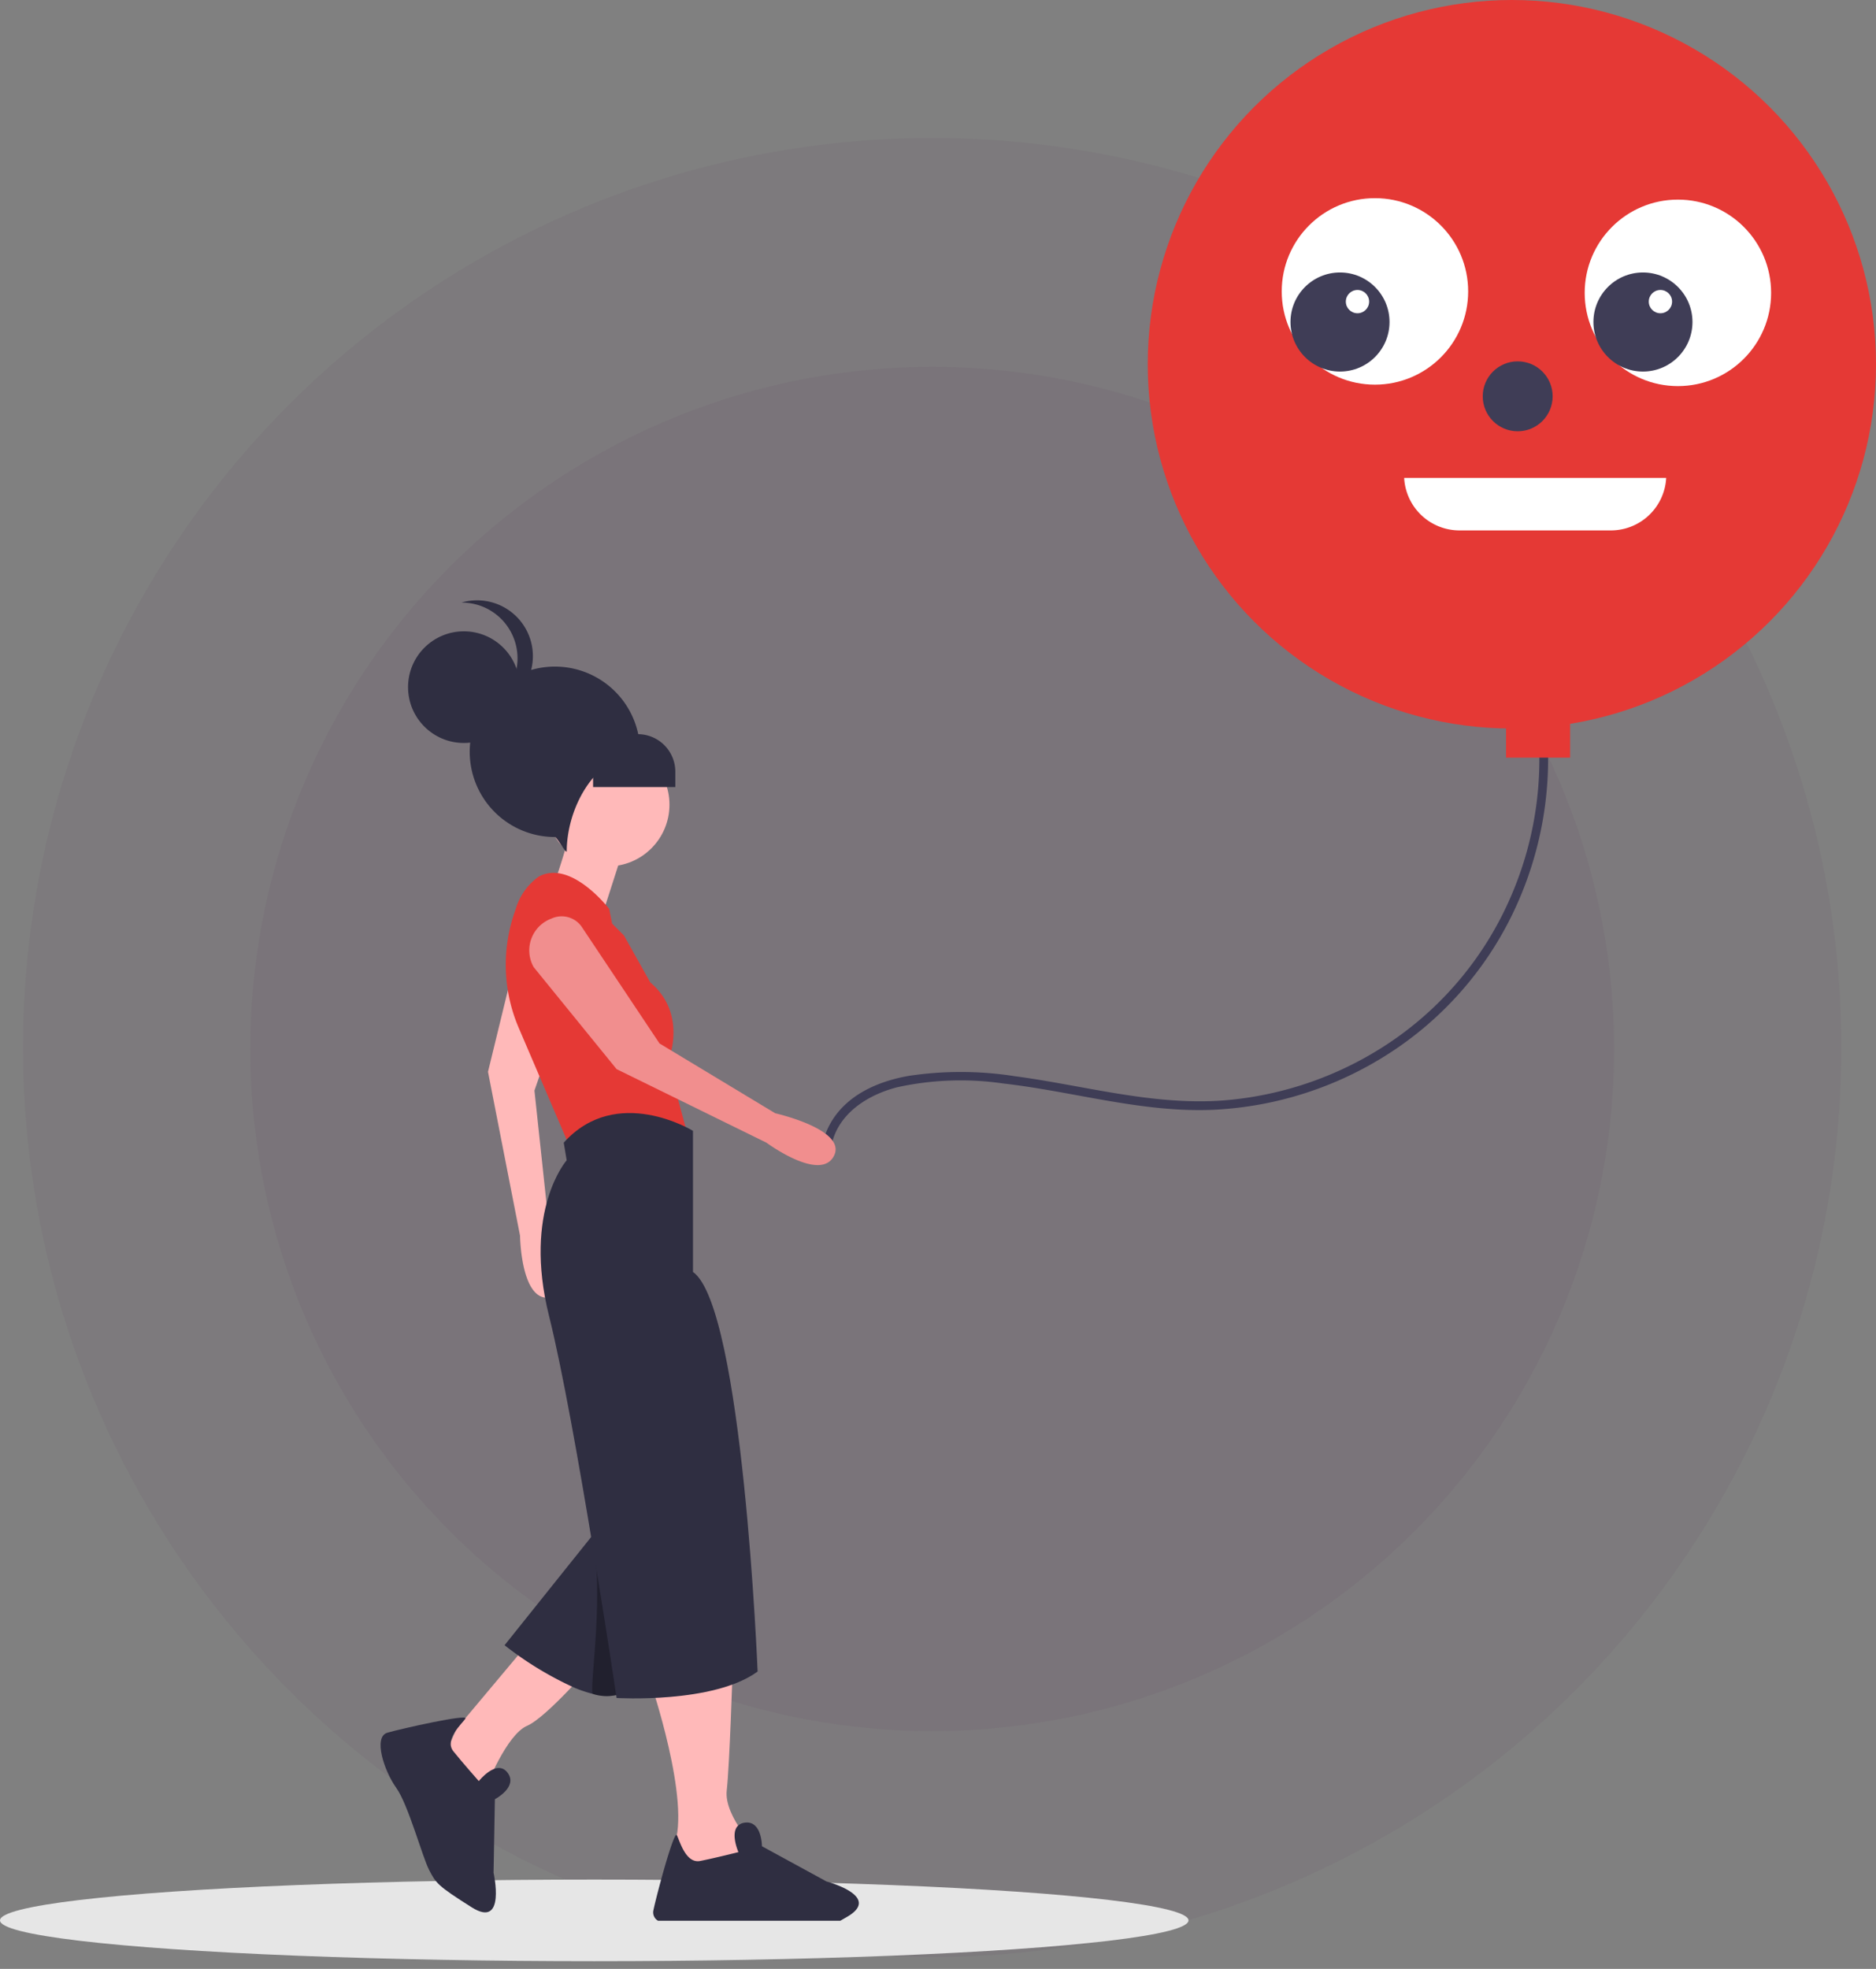 <svg xmlns="http://www.w3.org/2000/svg" width="142.972" height="150" viewBox="0 0 142.972 150">
  <rect x="0" y="0" width="142.972" height="150" fill="#808080" stroke="none"/>
  <g id="Group_1610" data-name="Group 1610" transform="translate(-822.243 -1361.486)">
    <g id="background" transform="translate(824 1372)">
      <circle id="Ellipse_532" data-name="Ellipse 532" cx="51.965" cy="51.965" r="51.965" transform="translate(17.322 17.436)" fill="rgba(79,19,76,0.05)"/>
      <circle id="Ellipse_533" data-name="Ellipse 533" cx="69.287" cy="69.287" r="69.287" fill="rgba(79,19,76,0.05)"/>
    </g>
    <g id="birthdayfunnycards" transform="translate(822.243 1361.486)">
      <g id="undraw_feeling_happy_jymo" transform="translate(0 0)">
        <ellipse id="Ellipse_87" data-name="Ellipse 87" cx="45.289" cy="3.108" rx="45.289" ry="3.108" transform="translate(0 143.194)" fill="#e6e6e6"/>
        <path id="Path_1068" data-name="Path 1068" d="M561.057,389.729c.444-2.5,2.745-3.963,5.04-4.55a22.539,22.539,0,0,1,8.075-.285c5.366.609,10.636,2.254,16.081,2a27.09,27.09,0,0,0,13.31-4.283,26.216,26.216,0,0,0,9.344-10.474,27.118,27.118,0,0,0,2.724-13.877c-.044-.595-.112-1.187-.2-1.778-.06-.423-.7-.243-.642.177a26.236,26.236,0,0,1-1.936,14.005,25.6,25.6,0,0,1-8.822,10.831,26.491,26.491,0,0,1-13.12,4.693c-5.376.393-10.6-1.153-15.883-1.853a26.618,26.618,0,0,0-8.054-.022c-2.36.411-4.781,1.466-5.993,3.652a5.149,5.149,0,0,0-.57,1.588C560.341,389.971,560.982,390.151,561.057,389.729Z" transform="translate(-497.713 -302.349)" fill="#3f3d56"/>
        <circle id="Ellipse_88" data-name="Ellipse 88" cx="27.751" cy="27.751" r="27.751" transform="translate(87.47)" fill="#e53935"/>
        <circle id="Ellipse_89" data-name="Ellipse 89" cx="7.104" cy="7.104" r="7.104" transform="translate(97.682 15.096)" fill="#fff"/>
        <path id="Path_1069" data-name="Path 1069" d="M760.026,277.5a4.224,4.224,0,0,0,4.213,4h11.544a4.223,4.223,0,0,0,4.212-4Z" transform="translate(-653.013 -241.091)" fill="#fff"/>
        <circle id="Ellipse_90" data-name="Ellipse 90" cx="3.774" cy="3.774" r="3.774" transform="translate(98.349 20.758)" fill="#3f3d56"/>
        <circle id="Ellipse_91" data-name="Ellipse 91" cx="0.888" cy="0.888" r="0.888" transform="translate(102.567 22.09)" fill="#fff"/>
        <circle id="Ellipse_92" data-name="Ellipse 92" cx="7.104" cy="7.104" r="7.104" transform="translate(120.771 15.207)" fill="#fff"/>
        <circle id="Ellipse_93" data-name="Ellipse 93" cx="3.774" cy="3.774" r="3.774" transform="translate(121.437 20.758)" fill="#3f3d56"/>
        <circle id="Ellipse_94" data-name="Ellipse 94" cx="0.888" cy="0.888" r="0.888" transform="translate(125.655 22.09)" fill="#fff"/>
        <circle id="Ellipse_95" data-name="Ellipse 95" cx="2.664" cy="2.664" r="2.664" transform="translate(113.001 27.529)" fill="#3f3d56"/>
        <rect id="Rectangle_96" data-name="Rectangle 96" width="4.884" height="3.774" transform="translate(114.777 53.947)" fill="#e53935"/>
        <path id="Path_1070" data-name="Path 1070" d="M501.262,687.481s3.134,9.178,1.791,12.536l4.029,3.581,2.462-3.134s-2.686-2.686-2.462-4.7.448-9.178.448-9.178Z" transform="translate(-451.697 -559.358)" fill="#ffb9b9"/>
        <path id="Path_1071" data-name="Path 1071" d="M517.014,746.119l-.518.3H502.6a.733.733,0,0,1-.36-.749c.065-.332.231-1.008.436-1.785.487-1.838,1.2-4.246,1.357-3.989h0v0c.217.4.664,2.19,1.785,1.968s2.911-.673,2.911-.673-.639-1.436-.028-2.016a.856.856,0,0,1,.476-.223c1.343-.222,1.343,1.791,1.343,1.791l4.924,2.686a8.183,8.183,0,0,1,1.239.453C517.687,744.354,518.675,745.153,517.014,746.119Z" transform="translate(-452.452 -600.089)" fill="#2f2e41"/>
        <path id="Path_1072" data-name="Path 1072" d="M435.042,675.494l-5.82,6.939-1.567,3.582,2.015,1.567,1.791-.672s1.567-4.029,3.134-4.7,5.373-5.149,5.373-5.149Z" transform="translate(-394.431 -550.728)" fill="#ffb9b9"/>
        <path id="Path_1073" data-name="Path 1073" d="M465.567,640.752l-2.968,5.5-2.127,3.94a3.428,3.428,0,0,1-2.563.159,9.831,9.831,0,0,1-1.334-.445,25.941,25.941,0,0,1-5.366-3.255l5.113-6.389,1.67-2.084.4-.5,1.909.817,3.369,1.439Z" transform="translate(-412.756 -521.311)" fill="#2f2e41"/>
        <path id="Path_1074" data-name="Path 1074" d="M447.9,432.092l-2.371,9.726,2.441,12.478s.06,5.1,2.3,4.714-.107-5.531-.107-5.531l-1.094-10.231,3.5-10.108a1.857,1.857,0,0,0-.9-2.2h0A2.583,2.583,0,0,0,447.9,432.092Z" transform="translate(-408.338 -360.164)" fill="#ffb9b9"/>
        <path id="Path_1075" data-name="Path 1075" d="M473.3,396l-2.015,6.268-3.805-2.015a49.011,49.011,0,0,0,1.567-5.149C469.05,394.43,473.3,396,473.3,396Z" transform="translate(-425.417 -332.454)" fill="#ffb9b9"/>
        <circle id="Ellipse_96" data-name="Ellipse 96" cx="4.701" cy="4.701" r="4.701" transform="translate(41.619 56.603)" fill="#ffb9b9"/>
        <path id="Path_1076" data-name="Path 1076" d="M460.647,417.813l-.9-.9-.224-1.119s-2.91-3.805-5.372-2.462a4.649,4.649,0,0,0-1.766,2.516,12.223,12.223,0,0,0,.281,9.092l3.947,9.21,8.954-.9L464,427.438s1.567-3.582-1.343-6.044Z" transform="translate(-413.096 -346.547)" fill="#e53935"/>
        <path id="Path_1077" data-name="Path 1077" d="M488.977,640.752l-2.968,5.5-2.127,3.94a3.429,3.429,0,0,1-2.563.159c-.17-1.133.846-7.118.047-12l.036-.175.4-.5,1.909.817,3.369,1.439Z" transform="translate(-436.166 -521.311)" opacity="0.3"/>
        <path id="Path_1078" data-name="Path 1078" d="M475.188,496.808s-5.82-3.582-9.849.9l.224,1.343s-3.358,3.805-1.343,11.864,5.149,29.1,5.149,29.1,7.387.448,10.745-2.015c0,0-1.119-27.758-4.925-30.443Z" transform="translate(-422.376 -410.656)" fill="#2f2e41"/>
        <path id="Path_1079" data-name="Path 1079" d="M459.912,431.889l6.316,7.767,11.417,5.6s4.1,3.035,5.143,1.019-4.472-3.257-4.472-3.257L469.5,437.7l-5.939-8.9a1.857,1.857,0,0,0-2.293-.616h0A2.583,2.583,0,0,0,459.912,431.889Z" transform="translate(-419.237 -358.205)" fill="#f18e8e"/>
        <path id="Path_1080" data-name="Path 1080" d="M416.12,707.747s1.372-1.726,2.192-.638-.967,2.019-.967,2.019l-.1,5.609s.975,4.289-1.657,2.632-2.735-1.855-3.253-2.848-1.587-4.979-2.51-6.265-1.769-3.874-.673-4.194,6.2-1.456,5.95-1.077-1.635,1.6-.919,2.493S416.12,707.747,416.12,707.747Z" transform="translate(-379.63 -572.057)" fill="#2f2e41"/>
        <path id="Path_1081" data-name="Path 1081" d="M452.234,348.756c0-.006,0-.011,0-.017a6.492,6.492,0,1,0-6.492,6.492c.151,0,.747,1.129.9,1.119C446.647,352.923,448.863,348.986,452.234,348.756Z" transform="translate(-403.452 -291.464)" fill="#2f2e41"/>
        <circle id="Ellipse_97" data-name="Ellipse 97" cx="4.253" cy="4.253" r="4.253" transform="translate(31.098 48.097)" fill="#2f2e41"/>
        <path id="Path_1082" data-name="Path 1082" d="M436.355,319.672A4.247,4.247,0,0,1,437.568,328a4.25,4.25,0,1,0-1.214-8.325Z" transform="translate(-401.199 -273.764)" fill="#2f2e41"/>
        <path id="Path_1083" data-name="Path 1083" d="M203.6,251.939h3.407a2.86,2.86,0,0,1,2.86,2.86v1.169H203.6Z" transform="translate(-158.4 -196.007)" fill="#2f2e41"/>
      </g>
    </g>
  </g>
</svg>
